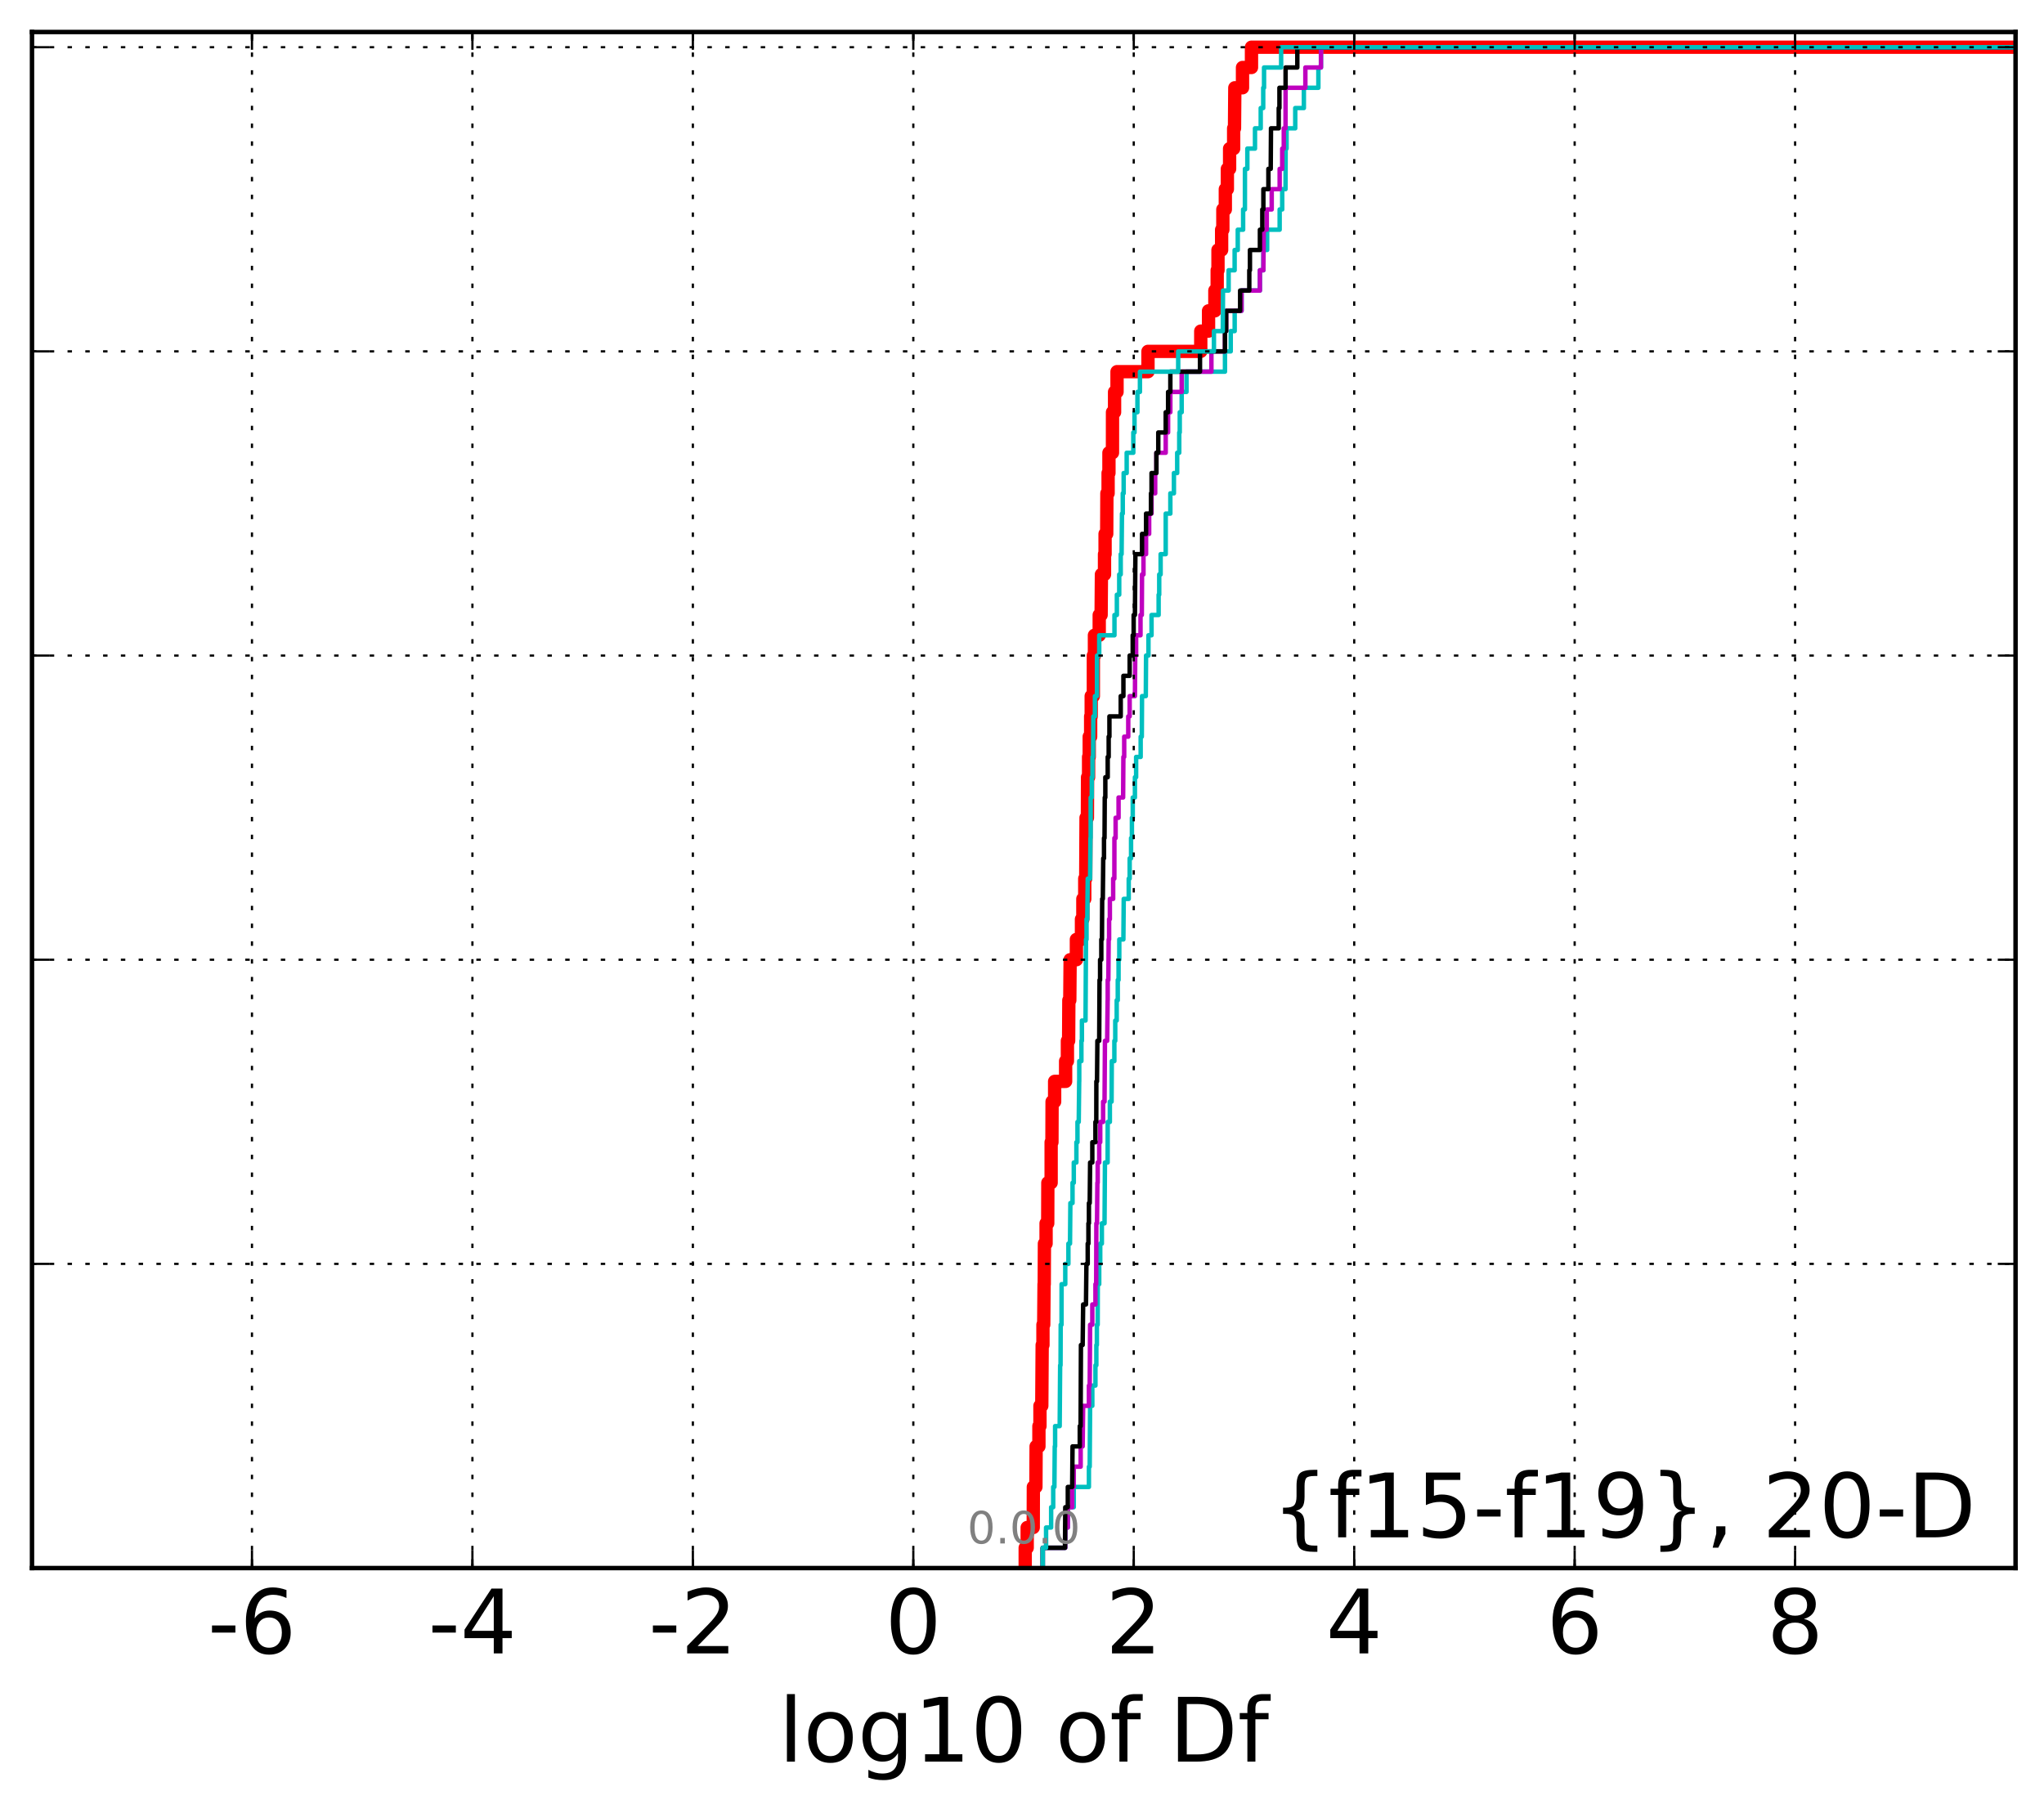 <?xml version="1.0" encoding="utf-8" standalone="no"?>
<!DOCTYPE svg PUBLIC "-//W3C//DTD SVG 1.1//EN"
  "http://www.w3.org/Graphics/SVG/1.1/DTD/svg11.dtd">
<!-- Created with matplotlib (http://matplotlib.org/) -->
<svg height="407pt" version="1.1" viewBox="0 0 460 407" width="460pt" xmlns="http://www.w3.org/2000/svg" xmlns:xlink="http://www.w3.org/1999/xlink">
 <defs>
  <style type="text/css">
*{stroke-linecap:butt;stroke-linejoin:round;stroke-miterlimit:100000;}
  </style>
 </defs>
 <g id="figure_1">
  <g id="patch_1">
   <path d="M 0 407.712 
L 460.8 407.712 
L 460.8 0 
L 0 0 
z
" style="fill:#ffffff;"/>
  </g>
  <g id="axes_1">
   <g id="patch_2">
    <path d="M 7.2 352.8 
L 453.6 352.8 
L 453.6 7.2 
L 7.2 7.2 
z
" style="fill:#ffffff;"/>
   </g>
   <g id="line2d_1">
    <path clip-path="url(#pf2d0b1eee4)" d="M 230.721 352.8 
L 230.721 348.238 
L 231.168 348.238 
L 231.168 343.675 
L 232.53 343.675 
L 232.555 334.55 
L 233.131 334.55 
L 233.177 325.426 
L 233.808 325.426 
L 233.808 320.863 
L 234.041 320.863 
L 234.041 316.301 
L 234.453 316.301 
L 234.542 302.614 
L 234.716 302.614 
L 234.716 298.051 
L 234.888 298.051 
L 234.963 288.927 
L 235.006 288.927 
L 235.046 279.802 
L 235.419 279.802 
L 235.419 275.24 
L 235.79 275.24 
L 235.817 266.115 
L 236.557 266.115 
L 236.558 256.99 
L 236.74 256.99 
L 236.769 247.865 
L 237.344 247.865 
L 237.344 243.303 
L 239.817 243.303 
L 239.817 238.741 
L 240.219 238.741 
L 240.219 234.178 
L 240.494 234.178 
L 240.541 225.053 
L 240.756 225.053 
L 240.831 215.929 
L 242.242 215.929 
L 242.242 211.366 
L 243.385 211.366 
L 243.385 206.804 
L 243.695 206.804 
L 243.695 202.242 
L 244.122 202.242 
L 244.122 197.679 
L 244.342 197.679 
L 244.412 183.992 
L 244.721 183.992 
L 244.754 174.867 
L 244.987 174.867 
L 244.987 170.305 
L 245.129 170.305 
L 245.129 165.743 
L 245.45 165.743 
L 245.45 161.18 
L 245.574 161.18 
L 245.574 156.618 
L 246.057 156.618 
L 246.059 147.493 
L 246.302 147.493 
L 246.302 142.931 
L 247.379 142.931 
L 247.379 138.368 
L 247.806 138.368 
L 247.875 129.244 
L 248.568 129.244 
L 248.568 124.681 
L 248.696 124.681 
L 248.696 120.119 
L 249.064 120.119 
L 249.105 110.994 
L 249.377 110.994 
L 249.377 106.432 
L 249.566 106.432 
L 249.566 101.869 
L 250.361 101.869 
L 250.369 92.745 
L 250.833 92.745 
L 250.833 88.182 
L 251.386 88.182 
L 251.386 83.62 
L 258.353 83.62 
L 258.353 79.057 
L 270.229 79.057 
L 270.229 74.495 
L 271.982 74.495 
L 271.982 69.933 
L 273.403 69.933 
L 273.403 65.37 
L 273.927 65.37 
L 273.927 60.808 
L 274.107 60.808 
L 274.107 56.246 
L 274.925 56.246 
L 274.925 51.683 
L 275.202 51.683 
L 275.202 47.121 
L 275.759 47.121 
L 275.759 42.558 
L 276.217 42.558 
L 276.217 37.996 
L 276.721 37.996 
L 276.721 33.434 
L 277.632 33.434 
L 277.632 28.871 
L 277.824 28.871 
L 277.895 19.747 
L 279.625 19.747 
L 279.625 15.184 
L 281.645 15.184 
L 281.645 10.622 
L 281.645 10.622 
L 453.6 10.622 
L 453.6 10.622 
" style="fill:none;stroke:#ff0000;stroke-linecap:square;stroke-width:3.0;"/>
   </g>
   <g id="line2d_2">
    <path clip-path="url(#pf2d0b1eee4)" d="M 234.671 352.8 
L 234.671 348.238 
L 239.738 348.238 
L 239.738 343.675 
L 240.309 343.675 
L 240.309 339.113 
L 241.65 339.113 
L 241.65 334.55 
L 245.061 334.55 
L 245.061 329.988 
L 245.237 329.988 
L 245.329 316.301 
L 245.824 316.301 
L 245.824 311.739 
L 246.528 311.739 
L 246.528 307.176 
L 246.734 307.176 
L 246.734 302.614 
L 246.852 302.614 
L 246.852 298.051 
L 247.033 298.051 
L 247.057 288.927 
L 247.379 288.927 
L 247.379 284.364 
L 247.607 284.364 
L 247.607 279.802 
L 247.972 279.802 
L 247.972 275.24 
L 248.574 275.24 
L 248.669 261.552 
L 249.271 261.552 
L 249.288 252.428 
L 249.776 252.428 
L 249.776 247.865 
L 250.159 247.865 
L 250.21 238.741 
L 250.785 238.741 
L 250.785 234.178 
L 250.987 234.178 
L 250.987 229.616 
L 251.312 229.616 
L 251.312 225.053 
L 251.551 225.053 
L 251.551 220.491 
L 251.732 220.491 
L 251.732 215.929 
L 251.896 215.929 
L 251.896 211.366 
L 252.817 211.366 
L 252.895 202.242 
L 254.018 202.242 
L 254.018 197.679 
L 254.23 197.679 
L 254.23 193.117 
L 254.543 193.117 
L 254.543 188.554 
L 254.736 188.554 
L 254.736 183.992 
L 254.924 183.992 
L 254.924 179.43 
L 255.412 179.43 
L 255.412 174.867 
L 255.684 174.867 
L 255.684 170.305 
L 256.706 170.305 
L 256.706 165.743 
L 256.964 165.743 
L 257.013 156.618 
L 257.861 156.618 
L 257.92 147.493 
L 258.458 147.493 
L 258.458 142.931 
L 259.153 142.931 
L 259.153 138.368 
L 260.749 138.368 
L 260.749 133.806 
L 260.881 133.806 
L 260.881 129.244 
L 261.198 129.244 
L 261.198 124.681 
L 262.342 124.681 
L 262.346 115.556 
L 263.386 115.556 
L 263.386 110.994 
L 264.19 110.994 
L 264.19 106.432 
L 264.925 106.432 
L 264.925 101.869 
L 265.387 101.869 
L 265.387 97.307 
L 265.503 97.307 
L 265.503 92.745 
L 265.938 92.745 
L 265.938 88.182 
L 267.02 88.182 
L 267.02 83.62 
L 275.68 83.62 
L 275.68 79.057 
L 276.975 79.057 
L 276.975 74.495 
L 277.864 74.495 
L 277.864 69.933 
L 279.411 69.933 
L 279.411 65.37 
L 283.54 65.37 
L 283.54 60.808 
L 284.322 60.808 
L 284.322 56.246 
L 285.172 56.246 
L 285.172 51.683 
L 287.986 51.683 
L 287.986 47.121 
L 288.561 47.121 
L 288.561 42.558 
L 289.307 42.558 
L 289.332 33.434 
L 289.542 33.434 
L 289.542 28.871 
L 291.494 28.871 
L 291.494 24.309 
L 293.435 24.309 
L 293.435 19.747 
L 296.698 19.747 
L 296.698 15.184 
L 297.284 15.184 
L 297.284 10.622 
L 297.284 10.622 
L 453.6 10.622 
L 453.6 10.622 
" style="fill:none;stroke:#00bfbf;stroke-linecap:square;"/>
   </g>
   <g id="line2d_3">
    <path clip-path="url(#pf2d0b1eee4)" d="M 234.671 352.8 
L 234.671 348.238 
L 239.738 348.238 
L 239.738 343.675 
L 240.309 343.675 
L 240.309 339.113 
L 241.293 339.113 
L 241.293 334.55 
L 241.65 334.55 
L 241.65 329.988 
L 243.203 329.988 
L 243.203 325.426 
L 243.651 325.426 
L 243.762 316.301 
L 245.061 316.301 
L 245.061 311.739 
L 245.237 311.739 
L 245.329 298.051 
L 245.824 298.051 
L 245.824 293.489 
L 246.528 293.489 
L 246.528 288.927 
L 246.695 288.927 
L 246.734 275.24 
L 246.881 275.24 
L 246.964 266.115 
L 247.033 266.115 
L 247.033 261.552 
L 247.379 261.552 
L 247.379 256.99 
L 247.607 256.99 
L 247.607 252.428 
L 248.251 252.428 
L 248.251 247.865 
L 248.574 247.865 
L 248.669 234.178 
L 249.164 234.178 
L 249.271 225.053 
L 249.288 225.053 
L 249.288 220.491 
L 249.433 220.491 
L 249.507 211.366 
L 249.604 211.366 
L 249.604 206.804 
L 249.776 206.804 
L 249.776 202.242 
L 250.515 202.242 
L 250.515 197.679 
L 250.785 197.679 
L 250.798 188.554 
L 251.067 188.554 
L 251.067 183.992 
L 251.732 183.992 
L 251.732 179.43 
L 252.757 179.43 
L 252.817 170.305 
L 253.001 170.305 
L 253.001 165.743 
L 253.911 165.743 
L 253.911 161.18 
L 254.23 161.18 
L 254.23 156.618 
L 255.412 156.618 
L 255.483 147.493 
L 255.684 147.493 
L 255.684 142.931 
L 256.672 142.931 
L 256.672 138.368 
L 256.964 138.368 
L 257.013 129.244 
L 257.339 129.244 
L 257.339 124.681 
L 257.92 124.681 
L 257.92 120.119 
L 258.618 120.119 
L 258.618 115.556 
L 259.153 115.556 
L 259.153 110.994 
L 259.977 110.994 
L 259.977 106.432 
L 260.246 106.432 
L 260.246 101.869 
L 262.342 101.869 
L 262.342 97.307 
L 262.878 97.307 
L 262.878 92.745 
L 263.386 92.745 
L 263.386 88.182 
L 265.938 88.182 
L 265.938 83.62 
L 272.626 83.62 
L 272.626 79.057 
L 275.68 79.057 
L 275.68 74.495 
L 275.95 74.495 
L 275.95 69.933 
L 279.411 69.933 
L 279.411 65.37 
L 283.54 65.37 
L 283.54 60.808 
L 284.322 60.808 
L 284.404 51.683 
L 285.085 51.683 
L 285.085 47.121 
L 286.197 47.121 
L 286.197 42.558 
L 287.986 42.558 
L 287.986 37.996 
L 288.561 37.996 
L 288.561 33.434 
L 288.91 33.434 
L 288.91 28.871 
L 289.307 28.871 
L 289.32 19.747 
L 293.772 19.747 
L 293.772 15.184 
L 297.284 15.184 
L 297.284 10.622 
L 297.284 10.622 
L 453.6 10.622 
L 453.6 10.622 
" style="fill:none;stroke:#bf00bf;stroke-linecap:square;"/>
   </g>
   <g id="line2d_4">
    <path clip-path="url(#pf2d0b1eee4)" d="M 234.671 352.8 
L 234.671 348.238 
L 239.675 348.238 
L 239.738 339.113 
L 240.309 339.113 
L 240.309 334.55 
L 241.293 334.55 
L 241.373 325.426 
L 243.002 325.426 
L 243.002 320.863 
L 243.188 320.863 
L 243.263 302.614 
L 243.651 302.614 
L 243.762 293.489 
L 244.399 293.489 
L 244.497 284.364 
L 244.789 284.364 
L 244.789 279.802 
L 244.947 279.802 
L 244.947 275.24 
L 245.061 275.24 
L 245.061 270.677 
L 245.237 270.677 
L 245.329 261.552 
L 245.824 261.552 
L 245.824 256.99 
L 246.522 256.99 
L 246.522 252.428 
L 246.719 252.428 
L 246.734 243.303 
L 246.881 243.303 
L 246.964 234.178 
L 247.375 234.178 
L 247.448 220.491 
L 247.572 220.491 
L 247.572 215.929 
L 247.849 215.929 
L 247.849 211.366 
L 247.995 211.366 
L 248.047 202.242 
L 248.188 202.242 
L 248.285 193.117 
L 248.456 193.117 
L 248.456 188.554 
L 248.574 188.554 
L 248.625 179.43 
L 248.754 179.43 
L 248.754 174.867 
L 249.288 174.867 
L 249.288 170.305 
L 249.507 170.305 
L 249.507 165.743 
L 249.675 165.743 
L 249.675 161.18 
L 252.217 161.18 
L 252.217 156.618 
L 252.822 156.618 
L 252.822 152.055 
L 254.23 152.055 
L 254.23 147.493 
L 254.915 147.493 
L 254.915 142.931 
L 255.129 142.931 
L 255.129 138.368 
L 255.412 138.368 
L 255.521 124.681 
L 257.013 124.681 
L 257.013 120.119 
L 257.92 120.119 
L 257.92 115.556 
L 259.022 115.556 
L 259.022 110.994 
L 259.153 110.994 
L 259.153 106.432 
L 260.246 106.432 
L 260.246 101.869 
L 260.668 101.869 
L 260.668 97.307 
L 262.342 97.307 
L 262.342 92.745 
L 262.878 92.745 
L 262.878 88.182 
L 263.386 88.182 
L 263.386 83.62 
L 270.057 83.62 
L 270.057 79.057 
L 275.68 79.057 
L 275.68 74.495 
L 275.95 74.495 
L 275.95 69.933 
L 279.09 69.933 
L 279.09 65.37 
L 281.152 65.37 
L 281.152 60.808 
L 281.298 60.808 
L 281.298 56.246 
L 283.54 56.246 
L 283.54 51.683 
L 284.081 51.683 
L 284.081 47.121 
L 284.322 47.121 
L 284.322 42.558 
L 285.448 42.558 
L 285.448 37.996 
L 285.975 37.996 
L 286.036 28.871 
L 287.775 28.871 
L 287.775 24.309 
L 287.936 24.309 
L 287.936 19.747 
L 289.32 19.747 
L 289.32 15.184 
L 291.959 15.184 
L 291.959 10.622 
L 291.959 10.622 
L 453.6 10.622 
L 453.6 10.622 
" style="fill:none;stroke:#000000;stroke-linecap:square;"/>
   </g>
   <g id="line2d_5">
    <path clip-path="url(#pf2d0b1eee4)" d="M 234.671 352.8 
L 234.671 348.238 
L 235.419 348.238 
L 235.419 343.675 
L 236.557 343.675 
L 236.557 339.113 
L 237.023 339.113 
L 237.023 334.55 
L 237.293 334.55 
L 237.37 325.426 
L 237.451 325.426 
L 237.451 320.863 
L 238.481 320.863 
L 238.584 307.176 
L 238.675 307.176 
L 238.709 298.051 
L 238.897 298.051 
L 238.91 288.927 
L 239.738 288.927 
L 239.738 284.364 
L 240.443 284.364 
L 240.443 279.802 
L 240.804 279.802 
L 240.886 270.677 
L 241.373 270.677 
L 241.373 266.115 
L 241.655 266.115 
L 241.655 261.552 
L 242.242 261.552 
L 242.242 256.99 
L 242.484 256.99 
L 242.484 252.428 
L 242.768 252.428 
L 242.871 243.303 
L 242.885 243.303 
L 242.885 238.741 
L 243.367 238.741 
L 243.367 234.178 
L 243.484 234.178 
L 243.484 229.616 
L 244.298 229.616 
L 244.401 211.366 
L 244.525 211.366 
L 244.525 206.804 
L 244.693 206.804 
L 244.789 197.679 
L 245.327 197.679 
L 245.404 188.554 
L 245.45 188.554 
L 245.457 179.43 
L 245.706 179.43 
L 245.706 174.867 
L 245.858 174.867 
L 245.858 170.305 
L 245.992 170.305 
L 246.057 161.18 
L 246.408 161.18 
L 246.408 156.618 
L 246.879 156.618 
L 246.881 147.493 
L 247.379 147.493 
L 247.379 142.931 
L 250.809 142.931 
L 250.809 138.368 
L 251.348 138.368 
L 251.348 133.806 
L 251.88 133.806 
L 251.88 129.244 
L 252.217 129.244 
L 252.217 124.681 
L 252.414 124.681 
L 252.501 115.556 
L 252.679 115.556 
L 252.679 110.994 
L 252.879 110.994 
L 252.879 106.432 
L 253.558 106.432 
L 253.558 101.869 
L 255.05 101.869 
L 255.05 97.307 
L 255.324 97.307 
L 255.324 92.745 
L 255.978 92.745 
L 255.978 88.182 
L 256.542 88.182 
L 256.542 83.62 
L 265.151 83.62 
L 265.151 79.057 
L 273.194 79.057 
L 273.194 74.495 
L 275.192 74.495 
L 275.235 65.37 
L 276.5 65.37 
L 276.5 60.808 
L 277.853 60.808 
L 277.853 56.246 
L 278.557 56.246 
L 278.557 51.683 
L 279.763 51.683 
L 279.763 47.121 
L 280.167 47.121 
L 280.175 37.996 
L 280.714 37.996 
L 280.714 33.434 
L 282.434 33.434 
L 282.434 28.871 
L 283.722 28.871 
L 283.722 24.309 
L 284.287 24.309 
L 284.287 19.747 
L 284.472 19.747 
L 284.472 15.184 
L 288.317 15.184 
L 288.317 10.622 
L 288.317 10.622 
L 453.6 10.622 
L 453.6 10.622 
" style="fill:none;stroke:#00bfbf;stroke-linecap:square;"/>
   </g>
   <g id="patch_3">
    <path d="M 7.2 7.2 
L 453.6 7.2 
" style="fill:none;stroke:#000000;stroke-linecap:square;stroke-linejoin:miter;"/>
   </g>
   <g id="patch_4">
    <path d="M 453.6 352.8 
L 453.6 7.2 
" style="fill:none;stroke:#000000;stroke-linecap:square;stroke-linejoin:miter;"/>
   </g>
   <g id="patch_5">
    <path d="M 7.2 352.8 
L 453.6 352.8 
" style="fill:none;stroke:#000000;stroke-linecap:square;stroke-linejoin:miter;"/>
   </g>
   <g id="patch_6">
    <path d="M 7.2 352.8 
L 7.2 7.2 
" style="fill:none;stroke:#000000;stroke-linecap:square;stroke-linejoin:miter;"/>
   </g>
   <g id="matplotlib.axis_1">
    <g id="xtick_1"/>
    <g id="xtick_2">
     <g id="line2d_6">
      <path clip-path="url(#pf2d0b1eee4)" d="M 56.705 352.8 
L 56.705 7.2 
" style="fill:none;stroke:#000000;stroke-dasharray:1,3;stroke-dashoffset:0.0;stroke-width:0.5;"/>
     </g>
     <g id="line2d_7">
      <defs>
       <path d="M 0 0 
L 0 -4 
" id="mbd1ce0845d" style="stroke:#000000;stroke-width:0.5;"/>
      </defs>
      <g>
       <use style="stroke:#000000;stroke-width:0.5;" x="56.705" xlink:href="#mbd1ce0845d" y="352.8"/>
      </g>
     </g>
     <g id="line2d_8">
      <defs>
       <path d="M 0 0 
L 0 4 
" id="m66fa541ea2" style="stroke:#000000;stroke-width:0.5;"/>
      </defs>
      <g>
       <use style="stroke:#000000;stroke-width:0.5;" x="56.705" xlink:href="#m66fa541ea2" y="7.2"/>
      </g>
     </g>
     <g id="text_1">
      <!-- -6 -->
      <defs>
       <path d="M 33.016 40.375 
Q 26.375 40.375 22.484 35.828 
Q 18.609 31.297 18.609 23.391 
Q 18.609 15.531 22.484 10.953 
Q 26.375 6.391 33.016 6.391 
Q 39.656 6.391 43.531 10.953 
Q 47.406 15.531 47.406 23.391 
Q 47.406 31.297 43.531 35.828 
Q 39.656 40.375 33.016 40.375 
M 52.594 71.297 
L 52.594 62.312 
Q 48.875 64.062 45.094 64.984 
Q 41.312 65.922 37.594 65.922 
Q 27.828 65.922 22.672 59.328 
Q 17.531 52.734 16.797 39.406 
Q 19.672 43.656 24.016 45.922 
Q 28.375 48.188 33.594 48.188 
Q 44.578 48.188 50.953 41.516 
Q 57.328 34.859 57.328 23.391 
Q 57.328 12.156 50.688 5.359 
Q 44.047 -1.422 33.016 -1.422 
Q 20.359 -1.422 13.672 8.266 
Q 6.984 17.969 6.984 36.375 
Q 6.984 53.656 15.188 63.938 
Q 23.391 74.219 37.203 74.219 
Q 40.922 74.219 44.703 73.484 
Q 48.484 72.75 52.594 71.297 
" id="BitstreamVeraSans-Roman-36"/>
       <path d="M 4.891 31.391 
L 31.203 31.391 
L 31.203 23.391 
L 4.891 23.391 
z
" id="BitstreamVeraSans-Roman-2d"/>
      </defs>
      <g transform="translate(46.734 371.997)scale(0.2 -0.2)">
       <use xlink:href="#BitstreamVeraSans-Roman-2d"/>
       <use x="36.084" xlink:href="#BitstreamVeraSans-Roman-36"/>
      </g>
     </g>
    </g>
    <g id="xtick_3">
     <g id="line2d_9">
      <path clip-path="url(#pf2d0b1eee4)" d="M 106.317 352.8 
L 106.317 7.2 
" style="fill:none;stroke:#000000;stroke-dasharray:1,3;stroke-dashoffset:0.0;stroke-width:0.5;"/>
     </g>
     <g id="line2d_10">
      <g>
       <use style="stroke:#000000;stroke-width:0.5;" x="106.317" xlink:href="#mbd1ce0845d" y="352.8"/>
      </g>
     </g>
     <g id="line2d_11">
      <g>
       <use style="stroke:#000000;stroke-width:0.5;" x="106.317" xlink:href="#m66fa541ea2" y="7.2"/>
      </g>
     </g>
     <g id="text_2">
      <!-- -4 -->
      <defs>
       <path d="M 37.797 64.312 
L 12.891 25.391 
L 37.797 25.391 
z
M 35.203 72.906 
L 47.609 72.906 
L 47.609 25.391 
L 58.016 25.391 
L 58.016 17.188 
L 47.609 17.188 
L 47.609 0 
L 37.797 0 
L 37.797 17.188 
L 4.891 17.188 
L 4.891 26.703 
z
" id="BitstreamVeraSans-Roman-34"/>
      </defs>
      <g transform="translate(96.346 371.997)scale(0.2 -0.2)">
       <use xlink:href="#BitstreamVeraSans-Roman-2d"/>
       <use x="36.084" xlink:href="#BitstreamVeraSans-Roman-34"/>
      </g>
     </g>
    </g>
    <g id="xtick_4">
     <g id="line2d_12">
      <path clip-path="url(#pf2d0b1eee4)" d="M 155.929 352.8 
L 155.929 7.2 
" style="fill:none;stroke:#000000;stroke-dasharray:1,3;stroke-dashoffset:0.0;stroke-width:0.5;"/>
     </g>
     <g id="line2d_13">
      <g>
       <use style="stroke:#000000;stroke-width:0.5;" x="155.929" xlink:href="#mbd1ce0845d" y="352.8"/>
      </g>
     </g>
     <g id="line2d_14">
      <g>
       <use style="stroke:#000000;stroke-width:0.5;" x="155.929" xlink:href="#m66fa541ea2" y="7.2"/>
      </g>
     </g>
     <g id="text_3">
      <!-- -2 -->
      <defs>
       <path d="M 19.188 8.297 
L 53.609 8.297 
L 53.609 0 
L 7.328 0 
L 7.328 8.297 
Q 12.938 14.109 22.625 23.891 
Q 32.328 33.688 34.812 36.531 
Q 39.547 41.844 41.422 45.531 
Q 43.312 49.219 43.312 52.781 
Q 43.312 58.594 39.234 62.25 
Q 35.156 65.922 28.609 65.922 
Q 23.969 65.922 18.812 64.312 
Q 13.672 62.703 7.812 59.422 
L 7.812 69.391 
Q 13.766 71.781 18.938 73 
Q 24.125 74.219 28.422 74.219 
Q 39.75 74.219 46.484 68.547 
Q 53.219 62.891 53.219 53.422 
Q 53.219 48.922 51.531 44.891 
Q 49.859 40.875 45.406 35.406 
Q 44.188 33.984 37.641 27.219 
Q 31.109 20.453 19.188 8.297 
" id="BitstreamVeraSans-Roman-32"/>
      </defs>
      <g transform="translate(145.958 371.997)scale(0.2 -0.2)">
       <use xlink:href="#BitstreamVeraSans-Roman-2d"/>
       <use x="36.084" xlink:href="#BitstreamVeraSans-Roman-32"/>
      </g>
     </g>
    </g>
    <g id="xtick_5">
     <g id="line2d_15">
      <path clip-path="url(#pf2d0b1eee4)" d="M 205.54 352.8 
L 205.54 7.2 
" style="fill:none;stroke:#000000;stroke-dasharray:1,3;stroke-dashoffset:0.0;stroke-width:0.5;"/>
     </g>
     <g id="line2d_16">
      <g>
       <use style="stroke:#000000;stroke-width:0.5;" x="205.54" xlink:href="#mbd1ce0845d" y="352.8"/>
      </g>
     </g>
     <g id="line2d_17">
      <g>
       <use style="stroke:#000000;stroke-width:0.5;" x="205.54" xlink:href="#m66fa541ea2" y="7.2"/>
      </g>
     </g>
     <g id="text_4">
      <!-- 0 -->
      <defs>
       <path d="M 31.781 66.406 
Q 24.172 66.406 20.328 58.906 
Q 16.5 51.422 16.5 36.375 
Q 16.5 21.391 20.328 13.891 
Q 24.172 6.391 31.781 6.391 
Q 39.453 6.391 43.281 13.891 
Q 47.125 21.391 47.125 36.375 
Q 47.125 51.422 43.281 58.906 
Q 39.453 66.406 31.781 66.406 
M 31.781 74.219 
Q 44.047 74.219 50.516 64.516 
Q 56.984 54.828 56.984 36.375 
Q 56.984 17.969 50.516 8.266 
Q 44.047 -1.422 31.781 -1.422 
Q 19.531 -1.422 13.062 8.266 
Q 6.594 17.969 6.594 36.375 
Q 6.594 54.828 13.062 64.516 
Q 19.531 74.219 31.781 74.219 
" id="BitstreamVeraSans-Roman-30"/>
      </defs>
      <g transform="translate(199.178 371.997)scale(0.2 -0.2)">
       <use xlink:href="#BitstreamVeraSans-Roman-30"/>
      </g>
     </g>
    </g>
    <g id="xtick_6">
     <g id="line2d_18">
      <path clip-path="url(#pf2d0b1eee4)" d="M 255.152 352.8 
L 255.152 7.2 
" style="fill:none;stroke:#000000;stroke-dasharray:1,3;stroke-dashoffset:0.0;stroke-width:0.5;"/>
     </g>
     <g id="line2d_19">
      <g>
       <use style="stroke:#000000;stroke-width:0.5;" x="255.152" xlink:href="#mbd1ce0845d" y="352.8"/>
      </g>
     </g>
     <g id="line2d_20">
      <g>
       <use style="stroke:#000000;stroke-width:0.5;" x="255.152" xlink:href="#m66fa541ea2" y="7.2"/>
      </g>
     </g>
     <g id="text_5">
      <!-- 2 -->
      <g transform="translate(248.79 371.997)scale(0.2 -0.2)">
       <use xlink:href="#BitstreamVeraSans-Roman-32"/>
      </g>
     </g>
    </g>
    <g id="xtick_7">
     <g id="line2d_21">
      <path clip-path="url(#pf2d0b1eee4)" d="M 304.764 352.8 
L 304.764 7.2 
" style="fill:none;stroke:#000000;stroke-dasharray:1,3;stroke-dashoffset:0.0;stroke-width:0.5;"/>
     </g>
     <g id="line2d_22">
      <g>
       <use style="stroke:#000000;stroke-width:0.5;" x="304.764" xlink:href="#mbd1ce0845d" y="352.8"/>
      </g>
     </g>
     <g id="line2d_23">
      <g>
       <use style="stroke:#000000;stroke-width:0.5;" x="304.764" xlink:href="#m66fa541ea2" y="7.2"/>
      </g>
     </g>
     <g id="text_6">
      <!-- 4 -->
      <g transform="translate(298.402 371.997)scale(0.2 -0.2)">
       <use xlink:href="#BitstreamVeraSans-Roman-34"/>
      </g>
     </g>
    </g>
    <g id="xtick_8">
     <g id="line2d_24">
      <path clip-path="url(#pf2d0b1eee4)" d="M 354.376 352.8 
L 354.376 7.2 
" style="fill:none;stroke:#000000;stroke-dasharray:1,3;stroke-dashoffset:0.0;stroke-width:0.5;"/>
     </g>
     <g id="line2d_25">
      <g>
       <use style="stroke:#000000;stroke-width:0.5;" x="354.376" xlink:href="#mbd1ce0845d" y="352.8"/>
      </g>
     </g>
     <g id="line2d_26">
      <g>
       <use style="stroke:#000000;stroke-width:0.5;" x="354.376" xlink:href="#m66fa541ea2" y="7.2"/>
      </g>
     </g>
     <g id="text_7">
      <!-- 6 -->
      <g transform="translate(348.014 371.997)scale(0.2 -0.2)">
       <use xlink:href="#BitstreamVeraSans-Roman-36"/>
      </g>
     </g>
    </g>
    <g id="xtick_9">
     <g id="line2d_27">
      <path clip-path="url(#pf2d0b1eee4)" d="M 403.988 352.8 
L 403.988 7.2 
" style="fill:none;stroke:#000000;stroke-dasharray:1,3;stroke-dashoffset:0.0;stroke-width:0.5;"/>
     </g>
     <g id="line2d_28">
      <g>
       <use style="stroke:#000000;stroke-width:0.5;" x="403.988" xlink:href="#mbd1ce0845d" y="352.8"/>
      </g>
     </g>
     <g id="line2d_29">
      <g>
       <use style="stroke:#000000;stroke-width:0.5;" x="403.988" xlink:href="#m66fa541ea2" y="7.2"/>
      </g>
     </g>
     <g id="text_8">
      <!-- 8 -->
      <defs>
       <path d="M 31.781 34.625 
Q 24.75 34.625 20.719 30.859 
Q 16.703 27.094 16.703 20.516 
Q 16.703 13.922 20.719 10.156 
Q 24.75 6.391 31.781 6.391 
Q 38.812 6.391 42.859 10.172 
Q 46.922 13.969 46.922 20.516 
Q 46.922 27.094 42.891 30.859 
Q 38.875 34.625 31.781 34.625 
M 21.922 38.812 
Q 15.578 40.375 12.031 44.719 
Q 8.5 49.078 8.5 55.328 
Q 8.5 64.062 14.719 69.141 
Q 20.953 74.219 31.781 74.219 
Q 42.672 74.219 48.875 69.141 
Q 55.078 64.062 55.078 55.328 
Q 55.078 49.078 51.531 44.719 
Q 48 40.375 41.703 38.812 
Q 48.828 37.156 52.797 32.312 
Q 56.781 27.484 56.781 20.516 
Q 56.781 9.906 50.312 4.234 
Q 43.844 -1.422 31.781 -1.422 
Q 19.734 -1.422 13.25 4.234 
Q 6.781 9.906 6.781 20.516 
Q 6.781 27.484 10.781 32.312 
Q 14.797 37.156 21.922 38.812 
M 18.312 54.391 
Q 18.312 48.734 21.844 45.562 
Q 25.391 42.391 31.781 42.391 
Q 38.141 42.391 41.719 45.562 
Q 45.312 48.734 45.312 54.391 
Q 45.312 60.062 41.719 63.234 
Q 38.141 66.406 31.781 66.406 
Q 25.391 66.406 21.844 63.234 
Q 18.312 60.062 18.312 54.391 
" id="BitstreamVeraSans-Roman-38"/>
      </defs>
      <g transform="translate(397.626 371.997)scale(0.2 -0.2)">
       <use xlink:href="#BitstreamVeraSans-Roman-38"/>
      </g>
     </g>
    </g>
    <g id="xtick_10">
     <g id="line2d_30">
      <path clip-path="url(#pf2d0b1eee4)" d="M 453.6 352.8 
L 453.6 7.2 
" style="fill:none;stroke:#000000;stroke-dasharray:1,3;stroke-dashoffset:0.0;stroke-width:0.5;"/>
     </g>
     <g id="line2d_31">
      <g>
       <use style="stroke:#000000;stroke-width:0.5;" x="453.6" xlink:href="#mbd1ce0845d" y="352.8"/>
      </g>
     </g>
     <g id="line2d_32">
      <g>
       <use style="stroke:#000000;stroke-width:0.5;" x="453.6" xlink:href="#m66fa541ea2" y="7.2"/>
      </g>
     </g>
    </g>
    <g id="xtick_11"/>
    <g id="xtick_12">
     <g id="line2d_33">
      <defs>
       <path d="M 0 0 
L 0 -2 
" id="mcbcd0015cf" style="stroke:#000000;stroke-width:0.5;"/>
      </defs>
      <g>
       <use style="stroke:#000000;stroke-width:0.5;" x="56.705" xlink:href="#mcbcd0015cf" y="352.8"/>
      </g>
     </g>
     <g id="line2d_34">
      <defs>
       <path d="M 0 0 
L 0 2 
" id="m6aefa707ec" style="stroke:#000000;stroke-width:0.5;"/>
      </defs>
      <g>
       <use style="stroke:#000000;stroke-width:0.5;" x="56.705" xlink:href="#m6aefa707ec" y="7.2"/>
      </g>
     </g>
    </g>
    <g id="xtick_13">
     <g id="line2d_35">
      <g>
       <use style="stroke:#000000;stroke-width:0.5;" x="106.317" xlink:href="#mcbcd0015cf" y="352.8"/>
      </g>
     </g>
     <g id="line2d_36">
      <g>
       <use style="stroke:#000000;stroke-width:0.5;" x="106.317" xlink:href="#m6aefa707ec" y="7.2"/>
      </g>
     </g>
    </g>
    <g id="xtick_14">
     <g id="line2d_37">
      <g>
       <use style="stroke:#000000;stroke-width:0.5;" x="155.929" xlink:href="#mcbcd0015cf" y="352.8"/>
      </g>
     </g>
     <g id="line2d_38">
      <g>
       <use style="stroke:#000000;stroke-width:0.5;" x="155.929" xlink:href="#m6aefa707ec" y="7.2"/>
      </g>
     </g>
    </g>
    <g id="xtick_15">
     <g id="line2d_39">
      <g>
       <use style="stroke:#000000;stroke-width:0.5;" x="205.54" xlink:href="#mcbcd0015cf" y="352.8"/>
      </g>
     </g>
     <g id="line2d_40">
      <g>
       <use style="stroke:#000000;stroke-width:0.5;" x="205.54" xlink:href="#m6aefa707ec" y="7.2"/>
      </g>
     </g>
    </g>
    <g id="xtick_16">
     <g id="line2d_41">
      <g>
       <use style="stroke:#000000;stroke-width:0.5;" x="255.152" xlink:href="#mcbcd0015cf" y="352.8"/>
      </g>
     </g>
     <g id="line2d_42">
      <g>
       <use style="stroke:#000000;stroke-width:0.5;" x="255.152" xlink:href="#m6aefa707ec" y="7.2"/>
      </g>
     </g>
    </g>
    <g id="xtick_17">
     <g id="line2d_43">
      <g>
       <use style="stroke:#000000;stroke-width:0.5;" x="304.764" xlink:href="#mcbcd0015cf" y="352.8"/>
      </g>
     </g>
     <g id="line2d_44">
      <g>
       <use style="stroke:#000000;stroke-width:0.5;" x="304.764" xlink:href="#m6aefa707ec" y="7.2"/>
      </g>
     </g>
    </g>
    <g id="xtick_18">
     <g id="line2d_45">
      <g>
       <use style="stroke:#000000;stroke-width:0.5;" x="354.376" xlink:href="#mcbcd0015cf" y="352.8"/>
      </g>
     </g>
     <g id="line2d_46">
      <g>
       <use style="stroke:#000000;stroke-width:0.5;" x="354.376" xlink:href="#m6aefa707ec" y="7.2"/>
      </g>
     </g>
    </g>
    <g id="xtick_19">
     <g id="line2d_47">
      <g>
       <use style="stroke:#000000;stroke-width:0.5;" x="403.988" xlink:href="#mcbcd0015cf" y="352.8"/>
      </g>
     </g>
     <g id="line2d_48">
      <g>
       <use style="stroke:#000000;stroke-width:0.5;" x="403.988" xlink:href="#m6aefa707ec" y="7.2"/>
      </g>
     </g>
    </g>
    <g id="xtick_20">
     <g id="line2d_49">
      <g>
       <use style="stroke:#000000;stroke-width:0.5;" x="453.6" xlink:href="#mcbcd0015cf" y="352.8"/>
      </g>
     </g>
     <g id="line2d_50">
      <g>
       <use style="stroke:#000000;stroke-width:0.5;" x="453.6" xlink:href="#m6aefa707ec" y="7.2"/>
      </g>
     </g>
    </g>
    <g id="text_9">
     <!-- log10 of Df -->
     <defs>
      <path id="BitstreamVeraSans-Roman-20"/>
      <path d="M 12.406 8.297 
L 28.516 8.297 
L 28.516 63.922 
L 10.984 60.406 
L 10.984 69.391 
L 28.422 72.906 
L 38.281 72.906 
L 38.281 8.297 
L 54.391 8.297 
L 54.391 0 
L 12.406 0 
z
" id="BitstreamVeraSans-Roman-31"/>
      <path d="M 30.609 48.391 
Q 23.391 48.391 19.188 42.75 
Q 14.984 37.109 14.984 27.297 
Q 14.984 17.484 19.156 11.844 
Q 23.344 6.203 30.609 6.203 
Q 37.797 6.203 41.984 11.859 
Q 46.188 17.531 46.188 27.297 
Q 46.188 37.016 41.984 42.703 
Q 37.797 48.391 30.609 48.391 
M 30.609 56 
Q 42.328 56 49.016 48.375 
Q 55.719 40.766 55.719 27.297 
Q 55.719 13.875 49.016 6.219 
Q 42.328 -1.422 30.609 -1.422 
Q 18.844 -1.422 12.172 6.219 
Q 5.516 13.875 5.516 27.297 
Q 5.516 40.766 12.172 48.375 
Q 18.844 56 30.609 56 
" id="BitstreamVeraSans-Roman-6f"/>
      <path d="M 9.422 75.984 
L 18.406 75.984 
L 18.406 0 
L 9.422 0 
z
" id="BitstreamVeraSans-Roman-6c"/>
      <path d="M 19.672 64.797 
L 19.672 8.109 
L 31.594 8.109 
Q 46.688 8.109 53.688 14.938 
Q 60.688 21.781 60.688 36.531 
Q 60.688 51.172 53.688 57.984 
Q 46.688 64.797 31.594 64.797 
z
M 9.812 72.906 
L 30.078 72.906 
Q 51.266 72.906 61.172 64.094 
Q 71.094 55.281 71.094 36.531 
Q 71.094 17.672 61.125 8.828 
Q 51.172 0 30.078 0 
L 9.812 0 
z
" id="BitstreamVeraSans-Roman-44"/>
      <path d="M 45.406 27.984 
Q 45.406 37.75 41.375 43.109 
Q 37.359 48.484 30.078 48.484 
Q 22.859 48.484 18.828 43.109 
Q 14.797 37.75 14.797 27.984 
Q 14.797 18.266 18.828 12.891 
Q 22.859 7.516 30.078 7.516 
Q 37.359 7.516 41.375 12.891 
Q 45.406 18.266 45.406 27.984 
M 54.391 6.781 
Q 54.391 -7.172 48.188 -13.984 
Q 42 -20.797 29.203 -20.797 
Q 24.469 -20.797 20.266 -20.094 
Q 16.062 -19.391 12.109 -17.922 
L 12.109 -9.188 
Q 16.062 -11.328 19.922 -12.344 
Q 23.781 -13.375 27.781 -13.375 
Q 36.625 -13.375 41.016 -8.766 
Q 45.406 -4.156 45.406 5.172 
L 45.406 9.625 
Q 42.625 4.781 38.281 2.391 
Q 33.938 0 27.875 0 
Q 17.828 0 11.672 7.656 
Q 5.516 15.328 5.516 27.984 
Q 5.516 40.672 11.672 48.328 
Q 17.828 56 27.875 56 
Q 33.938 56 38.281 53.609 
Q 42.625 51.219 45.406 46.391 
L 45.406 54.688 
L 54.391 54.688 
z
" id="BitstreamVeraSans-Roman-67"/>
      <path d="M 37.109 75.984 
L 37.109 68.5 
L 28.516 68.5 
Q 23.688 68.5 21.797 66.547 
Q 19.922 64.594 19.922 59.516 
L 19.922 54.688 
L 34.719 54.688 
L 34.719 47.703 
L 19.922 47.703 
L 19.922 0 
L 10.891 0 
L 10.891 47.703 
L 2.297 47.703 
L 2.297 54.688 
L 10.891 54.688 
L 10.891 58.5 
Q 10.891 67.625 15.141 71.797 
Q 19.391 75.984 28.609 75.984 
z
" id="BitstreamVeraSans-Roman-66"/>
     </defs>
     <g transform="translate(175.214 396.353)scale(0.2 -0.2)">
      <use xlink:href="#BitstreamVeraSans-Roman-6c"/>
      <use x="27.783" xlink:href="#BitstreamVeraSans-Roman-6f"/>
      <use x="88.965" xlink:href="#BitstreamVeraSans-Roman-67"/>
      <use x="152.441" xlink:href="#BitstreamVeraSans-Roman-31"/>
      <use x="216.064" xlink:href="#BitstreamVeraSans-Roman-30"/>
      <use x="279.688" xlink:href="#BitstreamVeraSans-Roman-20"/>
      <use x="311.475" xlink:href="#BitstreamVeraSans-Roman-6f"/>
      <use x="372.656" xlink:href="#BitstreamVeraSans-Roman-66"/>
      <use x="407.861" xlink:href="#BitstreamVeraSans-Roman-20"/>
      <use x="439.648" xlink:href="#BitstreamVeraSans-Roman-44"/>
      <use x="516.65" xlink:href="#BitstreamVeraSans-Roman-66"/>
     </g>
    </g>
   </g>
   <g id="matplotlib.axis_2">
    <g id="ytick_1">
     <g id="line2d_51">
      <path clip-path="url(#pf2d0b1eee4)" d="M 7.2 352.8 
L 453.6 352.8 
" style="fill:none;stroke:#000000;stroke-dasharray:1,3;stroke-dashoffset:0.0;stroke-width:0.5;"/>
     </g>
     <g id="line2d_52">
      <defs>
       <path d="M 0 0 
L 4 0 
" id="mfa9cd86a7d" style="stroke:#000000;stroke-width:0.5;"/>
      </defs>
      <g>
       <use style="stroke:#000000;stroke-width:0.5;" x="7.2" xlink:href="#mfa9cd86a7d" y="352.8"/>
      </g>
     </g>
     <g id="line2d_53">
      <defs>
       <path d="M 0 0 
L -4 0 
" id="mcc51bd5fb9" style="stroke:#000000;stroke-width:0.5;"/>
      </defs>
      <g>
       <use style="stroke:#000000;stroke-width:0.5;" x="453.6" xlink:href="#mcc51bd5fb9" y="352.8"/>
      </g>
     </g>
    </g>
    <g id="ytick_2">
     <g id="line2d_54">
      <path clip-path="url(#pf2d0b1eee4)" d="M 7.2 284.364 
L 453.6 284.364 
" style="fill:none;stroke:#000000;stroke-dasharray:1,3;stroke-dashoffset:0.0;stroke-width:0.5;"/>
     </g>
     <g id="line2d_55">
      <g>
       <use style="stroke:#000000;stroke-width:0.5;" x="7.2" xlink:href="#mfa9cd86a7d" y="284.364"/>
      </g>
     </g>
     <g id="line2d_56">
      <g>
       <use style="stroke:#000000;stroke-width:0.5;" x="453.6" xlink:href="#mcc51bd5fb9" y="284.364"/>
      </g>
     </g>
    </g>
    <g id="ytick_3">
     <g id="line2d_57">
      <path clip-path="url(#pf2d0b1eee4)" d="M 7.2 215.929 
L 453.6 215.929 
" style="fill:none;stroke:#000000;stroke-dasharray:1,3;stroke-dashoffset:0.0;stroke-width:0.5;"/>
     </g>
     <g id="line2d_58">
      <g>
       <use style="stroke:#000000;stroke-width:0.5;" x="7.2" xlink:href="#mfa9cd86a7d" y="215.929"/>
      </g>
     </g>
     <g id="line2d_59">
      <g>
       <use style="stroke:#000000;stroke-width:0.5;" x="453.6" xlink:href="#mcc51bd5fb9" y="215.929"/>
      </g>
     </g>
    </g>
    <g id="ytick_4">
     <g id="line2d_60">
      <path clip-path="url(#pf2d0b1eee4)" d="M 7.2 147.493 
L 453.6 147.493 
" style="fill:none;stroke:#000000;stroke-dasharray:1,3;stroke-dashoffset:0.0;stroke-width:0.5;"/>
     </g>
     <g id="line2d_61">
      <g>
       <use style="stroke:#000000;stroke-width:0.5;" x="7.2" xlink:href="#mfa9cd86a7d" y="147.493"/>
      </g>
     </g>
     <g id="line2d_62">
      <g>
       <use style="stroke:#000000;stroke-width:0.5;" x="453.6" xlink:href="#mcc51bd5fb9" y="147.493"/>
      </g>
     </g>
    </g>
    <g id="ytick_5">
     <g id="line2d_63">
      <path clip-path="url(#pf2d0b1eee4)" d="M 7.2 79.057 
L 453.6 79.057 
" style="fill:none;stroke:#000000;stroke-dasharray:1,3;stroke-dashoffset:0.0;stroke-width:0.5;"/>
     </g>
     <g id="line2d_64">
      <g>
       <use style="stroke:#000000;stroke-width:0.5;" x="7.2" xlink:href="#mfa9cd86a7d" y="79.057"/>
      </g>
     </g>
     <g id="line2d_65">
      <g>
       <use style="stroke:#000000;stroke-width:0.5;" x="453.6" xlink:href="#mcc51bd5fb9" y="79.057"/>
      </g>
     </g>
    </g>
    <g id="ytick_6">
     <g id="line2d_66">
      <path clip-path="url(#pf2d0b1eee4)" d="M 7.2 10.622 
L 453.6 10.622 
" style="fill:none;stroke:#000000;stroke-dasharray:1,3;stroke-dashoffset:0.0;stroke-width:0.5;"/>
     </g>
     <g id="line2d_67">
      <g>
       <use style="stroke:#000000;stroke-width:0.5;" x="7.2" xlink:href="#mfa9cd86a7d" y="10.622"/>
      </g>
     </g>
     <g id="line2d_68">
      <g>
       <use style="stroke:#000000;stroke-width:0.5;" x="453.6" xlink:href="#mcc51bd5fb9" y="10.622"/>
      </g>
     </g>
    </g>
   </g>
   <g id="text_10">
    <!-- {f15-f19}, 20-D -->
    <defs>
     <path d="M 12.5 -9.281 
L 15.922 -9.281 
Q 22.75 -9.281 24.828 -7.172 
Q 26.906 -5.078 26.906 1.906 
L 26.906 14.016 
Q 26.906 21.625 29.094 25.094 
Q 31.297 28.562 36.719 29.891 
Q 31.297 31.109 29.094 34.562 
Q 26.906 38.031 26.906 45.703 
L 26.906 57.812 
Q 26.906 64.75 24.828 66.875 
Q 22.75 69 15.922 69 
L 12.5 69 
L 12.5 75.984 
L 15.578 75.984 
Q 27.734 75.984 31.812 72.391 
Q 35.891 68.797 35.891 58.016 
L 35.891 46.297 
Q 35.891 39.016 38.516 36.203 
Q 41.156 33.406 48.094 33.406 
L 51.125 33.406 
L 51.125 26.422 
L 48.094 26.422 
Q 41.156 26.422 38.516 23.578 
Q 35.891 20.75 35.891 13.375 
L 35.891 1.703 
Q 35.891 -9.078 31.812 -12.688 
Q 27.734 -16.312 15.578 -16.312 
L 12.5 -16.312 
z
" id="BitstreamVeraSans-Roman-7d"/>
     <path d="M 10.984 1.516 
L 10.984 10.5 
Q 14.703 8.734 18.5 7.812 
Q 22.312 6.891 25.984 6.891 
Q 35.75 6.891 40.891 13.453 
Q 46.047 20.016 46.781 33.406 
Q 43.953 29.203 39.594 26.953 
Q 35.25 24.703 29.984 24.703 
Q 19.047 24.703 12.672 31.312 
Q 6.297 37.938 6.297 49.422 
Q 6.297 60.641 12.938 67.422 
Q 19.578 74.219 30.609 74.219 
Q 43.266 74.219 49.922 64.516 
Q 56.594 54.828 56.594 36.375 
Q 56.594 19.141 48.406 8.859 
Q 40.234 -1.422 26.422 -1.422 
Q 22.703 -1.422 18.891 -0.688 
Q 15.094 0.047 10.984 1.516 
M 30.609 32.422 
Q 37.25 32.422 41.125 36.953 
Q 45.016 41.5 45.016 49.422 
Q 45.016 57.281 41.125 61.844 
Q 37.25 66.406 30.609 66.406 
Q 23.969 66.406 20.094 61.844 
Q 16.219 57.281 16.219 49.422 
Q 16.219 41.5 20.094 36.953 
Q 23.969 32.422 30.609 32.422 
" id="BitstreamVeraSans-Roman-39"/>
     <path d="M 51.125 -9.281 
L 51.125 -16.312 
L 48.094 -16.312 
Q 35.938 -16.312 31.812 -12.688 
Q 27.688 -9.078 27.688 1.703 
L 27.688 13.375 
Q 27.688 20.75 25.047 23.578 
Q 22.406 26.422 15.484 26.422 
L 12.5 26.422 
L 12.5 33.406 
L 15.484 33.406 
Q 22.469 33.406 25.078 36.203 
Q 27.688 39.016 27.688 46.297 
L 27.688 58.016 
Q 27.688 68.797 31.812 72.391 
Q 35.938 75.984 48.094 75.984 
L 51.125 75.984 
L 51.125 69 
L 47.797 69 
Q 40.922 69 38.812 66.844 
Q 36.719 64.703 36.719 57.812 
L 36.719 45.703 
Q 36.719 38.031 34.5 34.562 
Q 32.281 31.109 26.906 29.891 
Q 32.328 28.562 34.516 25.094 
Q 36.719 21.625 36.719 14.016 
L 36.719 1.906 
Q 36.719 -4.984 38.812 -7.125 
Q 40.922 -9.281 47.797 -9.281 
z
" id="BitstreamVeraSans-Roman-7b"/>
     <path d="M 11.719 12.406 
L 22.016 12.406 
L 22.016 4 
L 14.016 -11.625 
L 7.719 -11.625 
L 11.719 4 
z
" id="BitstreamVeraSans-Roman-2c"/>
     <path d="M 10.797 72.906 
L 49.516 72.906 
L 49.516 64.594 
L 19.828 64.594 
L 19.828 46.734 
Q 21.969 47.469 24.109 47.828 
Q 26.266 48.188 28.422 48.188 
Q 40.625 48.188 47.75 41.5 
Q 54.891 34.812 54.891 23.391 
Q 54.891 11.625 47.562 5.094 
Q 40.234 -1.422 26.906 -1.422 
Q 22.312 -1.422 17.547 -0.641 
Q 12.797 0.141 7.719 1.703 
L 7.719 11.625 
Q 12.109 9.234 16.797 8.062 
Q 21.484 6.891 26.703 6.891 
Q 35.156 6.891 40.078 11.328 
Q 45.016 15.766 45.016 23.391 
Q 45.016 31 40.078 35.438 
Q 35.156 39.891 26.703 39.891 
Q 22.75 39.891 18.812 39.016 
Q 14.891 38.141 10.797 36.281 
z
" id="BitstreamVeraSans-Roman-35"/>
    </defs>
    <g transform="translate(286.247 345.888)scale(0.2 -0.2)">
     <use xlink:href="#BitstreamVeraSans-Roman-7b"/>
     <use x="63.623" xlink:href="#BitstreamVeraSans-Roman-66"/>
     <use x="98.828" xlink:href="#BitstreamVeraSans-Roman-31"/>
     <use x="162.451" xlink:href="#BitstreamVeraSans-Roman-35"/>
     <use x="226.074" xlink:href="#BitstreamVeraSans-Roman-2d"/>
     <use x="262.158" xlink:href="#BitstreamVeraSans-Roman-66"/>
     <use x="297.363" xlink:href="#BitstreamVeraSans-Roman-31"/>
     <use x="360.986" xlink:href="#BitstreamVeraSans-Roman-39"/>
     <use x="424.609" xlink:href="#BitstreamVeraSans-Roman-7d"/>
     <use x="488.232" xlink:href="#BitstreamVeraSans-Roman-2c"/>
     <use x="520.02" xlink:href="#BitstreamVeraSans-Roman-20"/>
     <use x="551.807" xlink:href="#BitstreamVeraSans-Roman-32"/>
     <use x="615.43" xlink:href="#BitstreamVeraSans-Roman-30"/>
     <use x="679.053" xlink:href="#BitstreamVeraSans-Roman-2d"/>
     <use x="715.137" xlink:href="#BitstreamVeraSans-Roman-44"/>
    </g>
   </g>
   <g id="text_11">
    <!-- 0.0.0 -->
    <defs>
     <path d="M 10.688 12.406 
L 21 12.406 
L 21 0 
L 10.688 0 
z
" id="BitstreamVeraSans-Roman-2e"/>
    </defs>
    <g style="fill:#808080;" transform="translate(217.678 347.264)scale(0.1 -0.1)">
     <use xlink:href="#BitstreamVeraSans-Roman-30"/>
     <use x="63.623" xlink:href="#BitstreamVeraSans-Roman-2e"/>
     <use x="95.41" xlink:href="#BitstreamVeraSans-Roman-30"/>
     <use x="159.033" xlink:href="#BitstreamVeraSans-Roman-2e"/>
     <use x="190.82" xlink:href="#BitstreamVeraSans-Roman-30"/>
    </g>
   </g>
  </g>
 </g>
 <defs>
  <clipPath id="pf2d0b1eee4">
   <rect height="345.6" width="446.4" x="7.2" y="7.2"/>
  </clipPath>
 </defs>
</svg>
